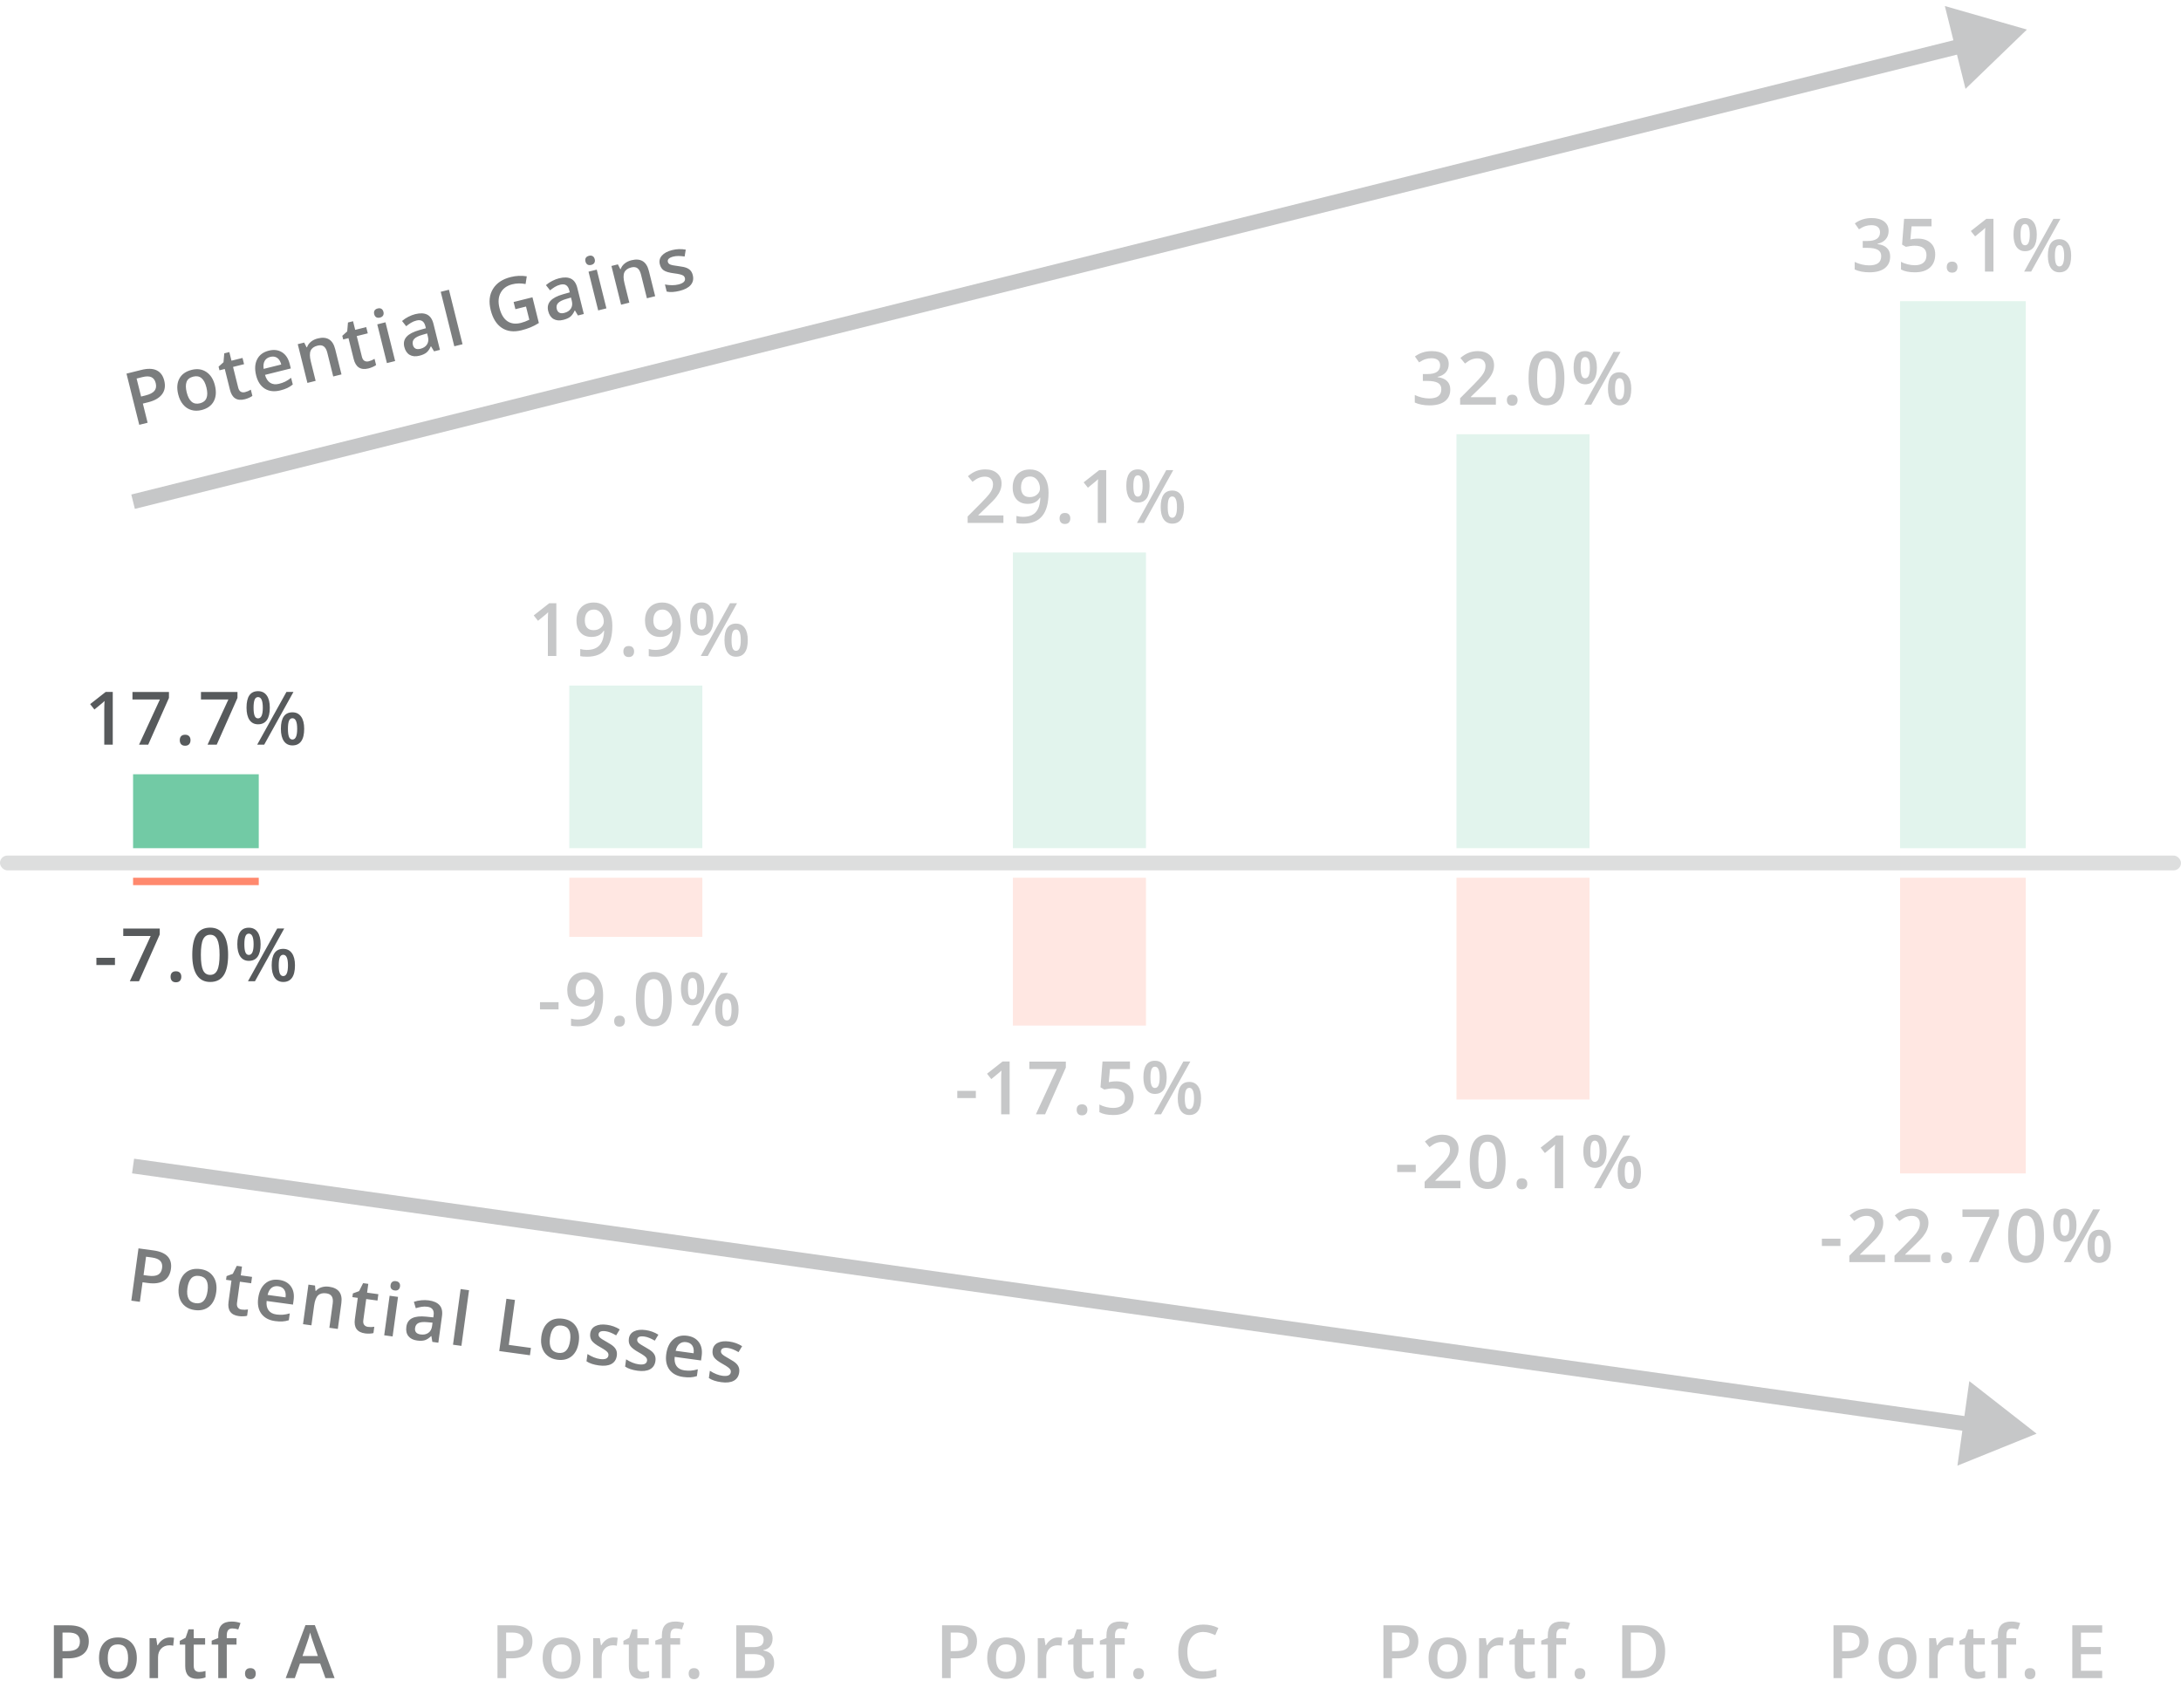 <svg width="295" height="231" viewBox="0 0 295 231" fill="none" xmlns="http://www.w3.org/2000/svg">
<path d="M22.217 51.491C22.397 52.215 22.299 52.828 21.921 53.331C21.543 53.835 20.917 54.196 20.042 54.414L19.322 54.593L19.968 57.185L18.836 57.467L17.108 50.541L19.103 50.043C19.968 49.828 20.66 49.843 21.178 50.09C21.699 50.336 22.045 50.803 22.217 51.491ZM19.084 53.641L19.686 53.491C20.267 53.346 20.668 53.139 20.89 52.869C21.111 52.599 21.168 52.249 21.061 51.82C20.962 51.422 20.766 51.155 20.474 51.02C20.182 50.885 19.778 50.881 19.264 51.01L18.477 51.206L19.084 53.641ZM29.067 52.123C29.28 52.979 29.227 53.702 28.908 54.292C28.589 54.881 28.038 55.274 27.254 55.469C26.765 55.591 26.304 55.588 25.873 55.461C25.442 55.334 25.074 55.088 24.769 54.725C24.464 54.361 24.243 53.907 24.107 53.36C23.895 52.511 23.947 51.793 24.264 51.207C24.581 50.622 25.136 50.23 25.929 50.032C26.687 49.843 27.348 49.939 27.912 50.318C28.476 50.694 28.861 51.296 29.067 52.123ZM25.253 53.074C25.555 54.284 26.152 54.777 27.046 54.555C27.931 54.334 28.222 53.619 27.921 52.409C27.622 51.212 27.027 50.725 26.137 50.947C25.669 51.063 25.368 51.303 25.234 51.665C25.102 52.026 25.109 52.496 25.253 53.074ZM33.146 53.044C33.417 52.976 33.678 52.866 33.929 52.713L34.138 53.551C34.028 53.636 33.88 53.72 33.693 53.803C33.509 53.889 33.313 53.958 33.105 54.01C32.05 54.273 31.384 53.849 31.107 52.737L30.403 49.913L29.687 50.092L29.564 49.599L30.23 49L30.333 47.797L31.02 47.626L31.311 48.791L32.803 48.419L33.013 49.263L31.521 49.635L32.22 52.439C32.287 52.708 32.403 52.89 32.568 52.987C32.735 53.079 32.928 53.098 33.146 53.044ZM37.913 52.811C37.099 53.015 36.401 52.937 35.822 52.578C35.245 52.215 34.853 51.617 34.645 50.783C34.431 49.927 34.477 49.201 34.781 48.605C35.086 48.009 35.611 47.619 36.356 47.433C37.048 47.26 37.646 47.334 38.152 47.654C38.658 47.974 39.003 48.502 39.186 49.238L39.336 49.84L35.845 50.71C35.987 51.215 36.222 51.572 36.55 51.783C36.877 51.99 37.275 52.035 37.746 51.917C38.055 51.84 38.336 51.74 38.587 51.617C38.84 51.49 39.103 51.32 39.376 51.108L39.602 52.013C39.362 52.21 39.11 52.37 38.846 52.493C38.581 52.616 38.27 52.722 37.913 52.811ZM36.566 48.276C36.212 48.364 35.956 48.547 35.797 48.825C35.642 49.102 35.597 49.461 35.663 49.9L38.041 49.307C37.927 48.876 37.741 48.575 37.484 48.404C37.226 48.231 36.92 48.188 36.566 48.276ZM46.19 50.647L45.072 50.926L44.269 47.704C44.168 47.3 44.011 47.019 43.797 46.861C43.586 46.702 43.304 46.667 42.95 46.755C42.479 46.872 42.17 47.097 42.021 47.429C41.872 47.762 41.88 48.255 42.043 48.908L42.694 51.519L41.58 51.797L40.274 46.557L41.145 46.339L41.473 46.987L41.53 46.973C41.626 46.684 41.802 46.436 42.059 46.227C42.315 46.019 42.62 45.871 42.974 45.783C44.231 45.469 45.019 45.952 45.338 47.231L46.19 50.647ZM49.879 48.872C50.15 48.804 50.411 48.694 50.661 48.541L50.871 49.38C50.761 49.464 50.612 49.548 50.425 49.632C50.242 49.718 50.046 49.786 49.838 49.839C48.783 50.102 48.117 49.677 47.839 48.565L47.135 45.742L46.42 45.92L46.297 45.427L46.963 44.828L47.066 43.625L47.753 43.454L48.043 44.62L49.536 44.248L49.746 45.091L48.254 45.463L48.953 48.268C49.02 48.536 49.136 48.718 49.301 48.815C49.468 48.907 49.661 48.926 49.879 48.872ZM53.447 48.838L52.334 49.115L51.028 43.876L52.141 43.598L53.447 48.838ZM50.615 42.504C50.566 42.305 50.581 42.138 50.662 42.004C50.745 41.869 50.888 41.776 51.091 41.726C51.286 41.677 51.451 41.693 51.586 41.774C51.723 41.854 51.816 41.993 51.866 42.192C51.913 42.382 51.895 42.545 51.812 42.683C51.732 42.818 51.593 42.909 51.398 42.958C51.196 43.008 51.026 42.994 50.889 42.914C50.754 42.83 50.662 42.693 50.615 42.504ZM58.711 47.526L58.306 46.852L58.268 46.861C58.095 47.243 57.895 47.524 57.669 47.705C57.441 47.882 57.127 48.021 56.726 48.121C56.211 48.25 55.773 48.211 55.414 48.005C55.057 47.799 54.815 47.442 54.688 46.933C54.554 46.393 54.653 45.936 54.985 45.561C55.318 45.186 55.892 44.884 56.706 44.654L57.604 44.4L57.535 44.12C57.451 43.785 57.31 43.556 57.111 43.431C56.915 43.302 56.652 43.278 56.324 43.36C56.055 43.427 55.808 43.531 55.581 43.671C55.354 43.812 55.141 43.964 54.94 44.128L54.381 43.422C54.629 43.203 54.912 43.013 55.231 42.853C55.549 42.69 55.858 42.571 56.158 42.496C56.825 42.33 57.363 42.35 57.774 42.556C58.187 42.761 58.472 43.175 58.627 43.797L59.507 47.327L58.711 47.526ZM56.864 47.181C57.268 47.08 57.564 46.887 57.751 46.602C57.941 46.314 57.985 45.965 57.883 45.558L57.77 45.103L57.104 45.299C56.584 45.449 56.224 45.633 56.024 45.85C55.825 46.064 55.766 46.332 55.847 46.654C55.905 46.888 56.02 47.053 56.191 47.147C56.361 47.239 56.586 47.25 56.864 47.181ZM62.562 46.565L61.449 46.843L59.611 39.471L60.724 39.193L62.562 46.565ZM69.471 40.852L72.019 40.217L72.886 43.694C72.504 43.934 72.126 44.131 71.755 44.283C71.387 44.436 70.981 44.567 70.535 44.678C69.487 44.94 68.601 44.832 67.878 44.354C67.154 43.874 66.651 43.068 66.369 41.938C66.091 40.823 66.195 39.871 66.679 39.083C67.163 38.291 67.967 37.755 69.091 37.475C69.815 37.294 70.535 37.263 71.251 37.379L71.089 38.421C70.462 38.302 69.867 38.313 69.305 38.453C68.566 38.637 68.04 39.015 67.726 39.587C67.412 40.158 67.355 40.846 67.556 41.652C67.767 42.498 68.121 43.094 68.616 43.441C69.114 43.783 69.726 43.863 70.453 43.682C70.819 43.591 71.2 43.447 71.594 43.252L71.148 41.466L69.713 41.824L69.471 40.852ZM78.172 42.674L77.767 41.999L77.73 42.009C77.556 42.391 77.357 42.672 77.13 42.853C76.902 43.03 76.588 43.169 76.187 43.269C75.672 43.398 75.235 43.359 74.875 43.153C74.518 42.947 74.276 42.59 74.15 42.081C74.015 41.541 74.114 41.084 74.447 40.709C74.779 40.334 75.353 40.032 76.168 39.802L77.066 39.548L76.996 39.268C76.912 38.933 76.771 38.703 76.572 38.579C76.376 38.45 76.113 38.426 75.785 38.508C75.516 38.575 75.269 38.679 75.042 38.819C74.816 38.96 74.602 39.112 74.401 39.276L73.843 38.57C74.09 38.35 74.373 38.161 74.692 38.001C75.01 37.837 75.32 37.718 75.62 37.644C76.286 37.477 76.825 37.498 77.235 37.704C77.648 37.909 77.933 38.323 78.088 38.946L78.968 42.475L78.172 42.674ZM76.325 42.329C76.729 42.228 77.025 42.035 77.212 41.75C77.402 41.462 77.446 41.113 77.344 40.706L77.231 40.251L76.565 40.447C76.046 40.597 75.686 40.781 75.485 40.998C75.287 41.212 75.228 41.48 75.308 41.803C75.366 42.036 75.481 42.2 75.652 42.295C75.823 42.387 76.047 42.398 76.325 42.329ZM82.024 41.713L80.91 41.991L79.604 36.751L80.717 36.473L82.024 41.713ZM79.191 35.379C79.142 35.18 79.157 35.014 79.238 34.88C79.322 34.745 79.465 34.652 79.667 34.602C79.862 34.553 80.027 34.569 80.162 34.649C80.299 34.729 80.392 34.868 80.442 35.068C80.489 35.257 80.471 35.421 80.388 35.559C80.308 35.693 80.17 35.785 79.974 35.833C79.772 35.884 79.602 35.869 79.465 35.789C79.33 35.706 79.239 35.569 79.191 35.379ZM88.618 40.069L87.5 40.348L86.697 37.126C86.596 36.722 86.439 36.441 86.225 36.283C86.014 36.124 85.732 36.089 85.378 36.177C84.907 36.294 84.598 36.519 84.449 36.851C84.301 37.184 84.308 37.677 84.471 38.33L85.122 40.941L84.008 41.218L82.702 35.978L83.574 35.761L83.901 36.409L83.958 36.395C84.054 36.106 84.23 35.858 84.487 35.649C84.743 35.441 85.049 35.293 85.402 35.205C86.659 34.891 87.448 35.374 87.766 36.653L88.618 40.069ZM93.704 37.216C93.831 37.728 93.743 38.167 93.439 38.535C93.134 38.9 92.634 39.169 91.939 39.342C91.241 39.516 90.654 39.55 90.178 39.444L89.938 38.482C90.625 38.613 91.234 38.612 91.764 38.48C92.45 38.309 92.741 38.016 92.638 37.603C92.605 37.47 92.539 37.369 92.441 37.299C92.343 37.23 92.196 37.169 91.998 37.118C91.801 37.066 91.533 37.019 91.193 36.977C90.532 36.893 90.064 36.761 89.791 36.581C89.521 36.4 89.34 36.123 89.247 35.751C89.135 35.302 89.229 34.91 89.527 34.574C89.828 34.234 90.29 33.986 90.912 33.831C91.528 33.677 92.142 33.657 92.754 33.769L92.603 34.698C91.979 34.605 91.475 34.607 91.089 34.703C90.502 34.849 90.25 35.09 90.333 35.425C90.374 35.589 90.485 35.709 90.665 35.785C90.848 35.86 91.221 35.933 91.786 36.003C92.26 36.063 92.613 36.138 92.843 36.228C93.074 36.318 93.259 36.443 93.4 36.602C93.539 36.759 93.641 36.963 93.704 37.216Z" fill="#7B7D7E"/>
<path d="M274.159 4L263.059 0.817L265.853 12.021L274.159 4ZM18.242 68.835L265.668 7.148L265.184 5.207L17.758 66.895L18.242 68.835Z" fill="#C6C7C8"/>
<path d="M23.121 171.649C23.02 172.388 22.7 172.921 22.163 173.248C21.625 173.575 20.909 173.677 20.016 173.555L19.281 173.454L18.918 176.1L17.762 175.942L18.731 168.869L20.767 169.148C21.651 169.269 22.288 169.541 22.677 169.962C23.069 170.384 23.217 170.946 23.121 171.649ZM19.414 172.482L20.028 172.566C20.622 172.647 21.071 172.604 21.377 172.435C21.683 172.267 21.865 171.963 21.925 171.525C21.981 171.118 21.898 170.798 21.677 170.564C21.457 170.33 21.083 170.177 20.558 170.105L19.755 169.995L19.414 172.482ZM29.246 174.78C29.127 175.654 28.809 176.305 28.294 176.734C27.778 177.163 27.12 177.323 26.321 177.213C25.821 177.145 25.394 176.971 25.041 176.693C24.689 176.414 24.438 176.05 24.289 175.599C24.141 175.148 24.105 174.644 24.181 174.086C24.3 173.219 24.615 172.572 25.127 172.146C25.639 171.72 26.3 171.562 27.109 171.673C27.883 171.779 28.462 172.113 28.845 172.675C29.228 173.233 29.362 173.935 29.246 174.78ZM25.352 174.246C25.183 175.482 25.555 176.162 26.467 176.287C27.37 176.411 27.906 175.855 28.076 174.62C28.243 173.397 27.872 172.724 26.962 172.599C26.485 172.534 26.117 172.644 25.858 172.931C25.601 173.218 25.433 173.656 25.352 174.246ZM32.692 177.149C32.969 177.187 33.252 177.182 33.541 177.133L33.424 177.989C33.291 178.026 33.122 178.049 32.917 178.057C32.715 178.069 32.508 178.06 32.295 178.031C31.218 177.884 30.757 177.242 30.912 176.107L31.307 173.224L30.577 173.124L30.646 172.621L31.486 172.312L32.028 171.233L32.73 171.329L32.567 172.519L34.091 172.728L33.973 173.589L32.449 173.38L32.057 176.244C32.019 176.518 32.059 176.731 32.176 176.882C32.297 177.03 32.469 177.119 32.692 177.149ZM37.205 178.704C36.373 178.59 35.754 178.259 35.35 177.71C34.949 177.159 34.806 176.458 34.923 175.607C35.043 174.733 35.355 174.076 35.858 173.635C36.362 173.195 36.995 173.027 37.756 173.131C38.462 173.228 38.991 173.519 39.342 174.004C39.693 174.489 39.816 175.107 39.714 175.859L39.629 176.473L36.064 175.985C36.009 176.506 36.094 176.925 36.321 177.242C36.547 177.556 36.901 177.746 37.381 177.811C37.697 177.855 37.995 177.866 38.273 177.845C38.556 177.821 38.863 177.761 39.195 177.666L39.068 178.59C38.773 178.684 38.48 178.739 38.188 178.755C37.897 178.771 37.569 178.754 37.205 178.704ZM37.638 173.993C37.277 173.943 36.971 174.018 36.72 174.217C36.473 174.416 36.298 174.732 36.196 175.165L38.624 175.498C38.679 175.055 38.618 174.707 38.442 174.453C38.267 174.195 37.999 174.042 37.638 173.993ZM45.693 179.768L44.551 179.612L45.002 176.322C45.059 175.909 45.017 175.59 44.877 175.364C44.74 175.138 44.491 175 44.13 174.951C43.65 174.885 43.279 174.979 43.017 175.232C42.756 175.485 42.579 175.946 42.488 176.613L42.123 179.279L40.986 179.123L41.719 173.773L42.609 173.895L42.673 174.618L42.731 174.626C42.927 174.393 43.183 174.228 43.498 174.13C43.814 174.032 44.153 174.008 44.514 174.057C45.797 174.233 46.35 174.974 46.171 176.28L45.693 179.768ZM49.777 179.49C50.054 179.528 50.338 179.522 50.627 179.473L50.51 180.329C50.376 180.367 50.207 180.39 50.002 180.398C49.8 180.409 49.593 180.401 49.38 180.372C48.303 180.224 47.842 179.583 47.998 178.447L48.393 175.564L47.662 175.464L47.731 174.961L48.572 174.652L49.114 173.573L49.815 173.669L49.652 174.86L51.176 175.068L51.058 175.929L49.534 175.721L49.142 178.584C49.104 178.859 49.144 179.071 49.262 179.222C49.383 179.37 49.554 179.459 49.777 179.49ZM53.103 180.783L51.967 180.627L52.7 175.277L53.836 175.433L53.103 180.783ZM52.826 173.85C52.854 173.647 52.93 173.498 53.055 173.404C53.183 173.309 53.35 173.276 53.556 173.305C53.756 173.332 53.904 173.408 53.998 173.533C54.096 173.658 54.131 173.822 54.103 174.025C54.077 174.219 53.999 174.364 53.871 174.462C53.746 174.556 53.584 174.59 53.384 174.562C53.178 174.534 53.025 174.457 52.928 174.332C52.833 174.204 52.8 174.044 52.826 173.85ZM58.478 181.519L58.352 180.743L58.314 180.738C58.011 181.028 57.721 181.215 57.443 181.299C57.166 181.379 56.823 181.391 56.413 181.335C55.888 181.263 55.496 181.065 55.238 180.74C54.983 180.416 54.892 179.995 54.963 179.475C55.038 178.924 55.3 178.536 55.748 178.312C56.196 178.087 56.841 178.019 57.683 178.108L58.611 178.206L58.65 177.92C58.697 177.579 58.651 177.313 58.513 177.123C58.379 176.93 58.144 176.811 57.808 176.765C57.534 176.728 57.266 176.732 57.003 176.778C56.74 176.824 56.486 176.886 56.238 176.964L55.982 176.101C56.293 175.989 56.626 175.918 56.982 175.888C57.338 175.855 57.669 175.859 57.976 175.901C58.656 175.994 59.149 176.213 59.453 176.557C59.761 176.901 59.871 177.391 59.784 178.027L59.29 181.631L58.478 181.519ZM56.891 180.513C57.303 180.57 57.65 180.501 57.929 180.306C58.213 180.108 58.383 179.801 58.44 179.385L58.504 178.921L57.813 178.855C57.275 178.802 56.872 178.838 56.605 178.966C56.341 179.091 56.187 179.318 56.142 179.647C56.109 179.885 56.155 180.081 56.279 180.232C56.403 180.381 56.607 180.474 56.891 180.513ZM62.41 182.058L61.273 181.902L62.305 174.375L63.441 174.531L62.41 182.058ZM67.528 182.759L68.497 175.686L69.653 175.845L68.82 181.926L71.814 182.336L71.678 183.327L67.528 182.759ZM78.286 181.497C78.167 182.371 77.849 183.023 77.334 183.452C76.818 183.88 76.161 184.04 75.361 183.93C74.861 183.862 74.434 183.689 74.082 183.41C73.729 183.132 73.478 182.767 73.33 182.317C73.181 181.866 73.145 181.361 73.221 180.804C73.34 179.936 73.656 179.289 74.167 178.863C74.679 178.437 75.34 178.28 76.149 178.39C76.923 178.496 77.502 178.83 77.885 179.392C78.268 179.951 78.402 180.652 78.286 181.497ZM74.392 180.964C74.223 182.199 74.595 182.879 75.507 183.004C76.41 183.128 76.947 182.572 77.116 181.337C77.283 180.115 76.912 179.441 76.003 179.317C75.525 179.251 75.157 179.362 74.898 179.648C74.641 179.935 74.473 180.374 74.392 180.964ZM83.429 183.385C83.358 183.907 83.112 184.282 82.693 184.511C82.275 184.736 81.711 184.8 81.001 184.703C80.288 184.605 79.731 184.419 79.328 184.144L79.463 183.162C80.052 183.538 80.617 183.763 81.159 183.838C81.859 183.933 82.238 183.77 82.296 183.348C82.314 183.212 82.291 183.094 82.226 182.993C82.161 182.892 82.046 182.781 81.882 182.66C81.718 182.539 81.486 182.396 81.187 182.23C80.604 181.907 80.219 181.611 80.032 181.342C79.849 181.074 79.783 180.75 79.835 180.369C79.898 179.911 80.13 179.581 80.533 179.38C80.938 179.176 81.459 179.118 82.094 179.205C82.723 179.291 83.301 179.5 83.827 179.831L83.342 180.637C82.797 180.32 82.329 180.134 81.935 180.08C81.335 179.998 81.012 180.128 80.965 180.469C80.942 180.637 81 180.79 81.139 180.927C81.281 181.065 81.601 181.271 82.099 181.546C82.517 181.778 82.817 181.978 82.997 182.148C83.178 182.317 83.304 182.502 83.375 182.702C83.446 182.899 83.464 183.127 83.429 183.385ZM88.653 184.1C88.582 184.623 88.336 184.998 87.917 185.227C87.499 185.452 86.935 185.516 86.225 185.419C85.513 185.321 84.955 185.135 84.552 184.859L84.687 183.877C85.276 184.254 85.841 184.479 86.383 184.553C87.083 184.649 87.462 184.486 87.52 184.063C87.538 183.928 87.515 183.81 87.45 183.709C87.385 183.608 87.271 183.497 87.106 183.376C86.942 183.255 86.711 183.111 86.411 182.945C85.828 182.622 85.443 182.326 85.257 182.058C85.073 181.79 85.007 181.465 85.06 181.085C85.122 180.627 85.355 180.297 85.757 180.096C86.163 179.892 86.683 179.833 87.319 179.92C87.948 180.007 88.525 180.215 89.051 180.547L88.566 181.353C88.022 181.035 87.553 180.849 87.159 180.796C86.559 180.713 86.236 180.843 86.189 181.185C86.166 181.353 86.224 181.505 86.363 181.643C86.505 181.78 86.825 181.987 87.323 182.262C87.742 182.493 88.041 182.694 88.222 182.863C88.402 183.032 88.528 183.217 88.599 183.418C88.671 183.615 88.689 183.842 88.653 184.1ZM92.398 186.264C91.566 186.15 90.947 185.819 90.543 185.271C90.142 184.72 90 184.018 90.116 183.167C90.236 182.293 90.548 181.636 91.052 181.196C91.556 180.755 92.188 180.587 92.949 180.692C93.656 180.788 94.184 181.079 94.535 181.564C94.886 182.049 95.01 182.668 94.907 183.419L94.823 184.033L91.257 183.545C91.202 184.067 91.288 184.486 91.514 184.802C91.74 185.116 92.094 185.306 92.574 185.372C92.89 185.415 93.188 185.426 93.467 185.405C93.749 185.381 94.056 185.322 94.388 185.226L94.262 186.15C93.966 186.244 93.673 186.299 93.381 186.315C93.09 186.331 92.762 186.314 92.398 186.264ZM92.831 181.553C92.47 181.503 92.164 181.578 91.913 181.777C91.666 181.976 91.491 182.292 91.389 182.725L93.818 183.058C93.872 182.615 93.811 182.267 93.636 182.013C93.461 181.756 93.192 181.602 92.831 181.553ZM99.982 185.652C99.911 186.174 99.665 186.55 99.246 186.778C98.828 187.004 98.264 187.068 97.554 186.97C96.842 186.873 96.284 186.686 95.881 186.411L96.016 185.429C96.605 185.805 97.171 186.031 97.712 186.105C98.412 186.201 98.791 186.037 98.849 185.615C98.867 185.48 98.844 185.361 98.779 185.26C98.714 185.16 98.6 185.049 98.435 184.928C98.271 184.806 98.04 184.663 97.74 184.497C97.157 184.174 96.772 183.878 96.585 183.61C96.402 183.341 96.336 183.017 96.389 182.636C96.451 182.178 96.684 181.849 97.086 181.648C97.492 181.444 98.012 181.385 98.648 181.472C99.276 181.558 99.854 181.767 100.38 182.099L99.895 182.905C99.351 182.587 98.882 182.401 98.488 182.347C97.888 182.265 97.565 182.395 97.518 182.737C97.495 182.905 97.553 183.057 97.692 183.194C97.834 183.332 98.154 183.539 98.652 183.814C99.07 184.045 99.37 184.246 99.55 184.415C99.731 184.584 99.857 184.769 99.928 184.969C99.999 185.166 100.018 185.394 99.982 185.652Z" fill="#7B7D7E"/>
<path d="M275.467 193.935L266.368 186.826L264.76 198.26L275.467 193.935ZM17.861 158.721L266.415 193.672L266.694 191.692L18.139 156.74L17.861 158.721Z" fill="#C6C7C8"/>
<rect y="115.734" width="295" height="2" rx="1" fill="#DDDEDE"/>
<path d="M12.012 222.02C12.012 222.765 11.768 223.336 11.28 223.733C10.792 224.131 10.097 224.329 9.195 224.329H8.453V227H7.286V219.861H9.341C10.233 219.861 10.901 220.044 11.343 220.408C11.789 220.773 12.012 221.31 12.012 222.02ZM8.453 223.348H9.073C9.672 223.348 10.111 223.243 10.391 223.035C10.671 222.827 10.811 222.501 10.811 222.059C10.811 221.648 10.686 221.342 10.435 221.141C10.184 220.939 9.794 220.838 9.263 220.838H8.453V223.348ZM18.506 224.29C18.506 225.172 18.28 225.861 17.827 226.355C17.375 226.85 16.745 227.098 15.938 227.098C15.433 227.098 14.987 226.984 14.6 226.756C14.212 226.528 13.915 226.201 13.706 225.774C13.498 225.348 13.394 224.853 13.394 224.29C13.394 223.414 13.618 222.731 14.068 222.239C14.517 221.748 15.15 221.502 15.967 221.502C16.748 221.502 17.367 221.754 17.823 222.259C18.278 222.76 18.506 223.437 18.506 224.29ZM14.575 224.29C14.575 225.537 15.036 226.16 15.957 226.16C16.869 226.16 17.324 225.537 17.324 224.29C17.324 223.056 16.865 222.439 15.947 222.439C15.466 222.439 15.116 222.599 14.898 222.918C14.683 223.237 14.575 223.694 14.575 224.29ZM22.969 221.502C23.2 221.502 23.39 221.518 23.54 221.551L23.427 222.62C23.265 222.581 23.096 222.562 22.92 222.562C22.461 222.562 22.088 222.711 21.802 223.011C21.518 223.31 21.377 223.699 21.377 224.178V227H20.229V221.6H21.128L21.279 222.552H21.338C21.517 222.229 21.75 221.974 22.036 221.785C22.326 221.596 22.637 221.502 22.969 221.502ZM26.957 226.17C27.237 226.17 27.517 226.126 27.797 226.038V226.902C27.67 226.958 27.506 227.003 27.304 227.039C27.105 227.078 26.899 227.098 26.684 227.098C25.597 227.098 25.053 226.525 25.053 225.379V222.469H24.316V221.961L25.107 221.541L25.497 220.398H26.206V221.6H27.744V222.469H26.206V225.359C26.206 225.636 26.274 225.841 26.41 225.975C26.55 226.105 26.733 226.17 26.957 226.17ZM31.991 222.469H30.673V227H29.52V222.469H28.632V221.932L29.52 221.58V221.229C29.52 220.59 29.67 220.118 29.97 219.812C30.269 219.503 30.727 219.349 31.342 219.349C31.745 219.349 32.143 219.415 32.533 219.549L32.23 220.418C31.947 220.327 31.677 220.281 31.42 220.281C31.16 220.281 30.969 220.363 30.849 220.525C30.731 220.685 30.673 220.926 30.673 221.248V221.6H31.991V222.469ZM33.143 226.39C33.143 226.152 33.205 225.97 33.329 225.843C33.452 225.716 33.631 225.652 33.866 225.652C34.103 225.652 34.284 225.719 34.408 225.853C34.532 225.983 34.593 226.162 34.593 226.39C34.593 226.621 34.53 226.805 34.403 226.941C34.279 227.075 34.1 227.142 33.866 227.142C33.631 227.142 33.452 227.075 33.329 226.941C33.205 226.808 33.143 226.624 33.143 226.39ZM44.016 227L43.303 225.018H40.574L39.876 227H38.645L41.316 219.832H42.586L45.257 227H44.016ZM42.996 224.012L42.327 222.068C42.278 221.938 42.21 221.733 42.122 221.453C42.037 221.173 41.979 220.968 41.946 220.838C41.858 221.238 41.73 221.676 41.56 222.151L40.916 224.012H42.996Z" fill="#7B7D7E"/>
<path d="M72.017 222.02C72.017 222.765 71.773 223.336 71.285 223.733C70.796 224.131 70.102 224.329 69.2 224.329H68.458V227H67.291V219.861H69.346C70.238 219.861 70.906 220.044 71.348 220.408C71.794 220.773 72.017 221.31 72.017 222.02ZM68.458 223.348H69.078C69.677 223.348 70.116 223.243 70.396 223.035C70.676 222.827 70.816 222.501 70.816 222.059C70.816 221.648 70.691 221.342 70.44 221.141C70.189 220.939 69.799 220.838 69.268 220.838H68.458V223.348ZM78.511 224.29C78.511 225.172 78.285 225.861 77.832 226.355C77.38 226.85 76.75 227.098 75.943 227.098C75.438 227.098 74.992 226.984 74.605 226.756C74.217 226.528 73.919 226.201 73.711 225.774C73.503 225.348 73.399 224.853 73.399 224.29C73.399 223.414 73.623 222.731 74.073 222.239C74.522 221.748 75.155 221.502 75.972 221.502C76.753 221.502 77.372 221.754 77.827 222.259C78.283 222.76 78.511 223.437 78.511 224.29ZM74.58 224.29C74.58 225.537 75.041 226.16 75.962 226.16C76.874 226.16 77.329 225.537 77.329 224.29C77.329 223.056 76.87 222.439 75.952 222.439C75.471 222.439 75.121 222.599 74.903 222.918C74.688 223.237 74.58 223.694 74.58 224.29ZM82.973 221.502C83.205 221.502 83.395 221.518 83.545 221.551L83.432 222.62C83.27 222.581 83.1 222.562 82.925 222.562C82.466 222.562 82.093 222.711 81.806 223.011C81.523 223.31 81.382 223.699 81.382 224.178V227H80.234V221.6H81.133L81.284 222.552H81.343C81.522 222.229 81.754 221.974 82.041 221.785C82.331 221.596 82.641 221.502 82.973 221.502ZM86.962 226.17C87.242 226.17 87.522 226.126 87.802 226.038V226.902C87.675 226.958 87.511 227.003 87.309 227.039C87.11 227.078 86.904 227.098 86.689 227.098C85.602 227.098 85.058 226.525 85.058 225.379V222.469H84.321V221.961L85.112 221.541L85.502 220.398H86.21V221.6H87.748V222.469H86.21V225.359C86.21 225.636 86.279 225.841 86.415 225.975C86.555 226.105 86.738 226.17 86.962 226.17ZM91.996 222.469H90.678V227H89.525V222.469H88.637V221.932L89.525 221.58V221.229C89.525 220.59 89.675 220.118 89.975 219.812C90.274 219.503 90.731 219.349 91.347 219.349C91.75 219.349 92.147 219.415 92.538 219.549L92.235 220.418C91.952 220.327 91.682 220.281 91.425 220.281C91.164 220.281 90.974 220.363 90.853 220.525C90.736 220.685 90.678 220.926 90.678 221.248V221.6H91.996V222.469ZM93.148 226.39C93.148 226.152 93.21 225.97 93.334 225.843C93.457 225.716 93.636 225.652 93.871 225.652C94.108 225.652 94.289 225.719 94.413 225.853C94.536 225.983 94.598 226.162 94.598 226.39C94.598 226.621 94.535 226.805 94.408 226.941C94.284 227.075 94.105 227.142 93.871 227.142C93.636 227.142 93.457 227.075 93.334 226.941C93.21 226.808 93.148 226.624 93.148 226.39ZM99.593 219.861H101.712C102.695 219.861 103.404 220.005 103.841 220.291C104.28 220.577 104.5 221.03 104.5 221.648C104.5 222.065 104.392 222.412 104.178 222.688C103.963 222.965 103.653 223.139 103.25 223.211V223.26C103.751 223.354 104.119 223.541 104.353 223.821C104.591 224.098 104.71 224.474 104.71 224.949C104.71 225.59 104.485 226.093 104.036 226.458C103.59 226.819 102.968 227 102.171 227H99.593V219.861ZM100.76 222.811H101.883C102.371 222.811 102.727 222.734 102.952 222.581C103.177 222.425 103.289 222.161 103.289 221.79C103.289 221.455 103.167 221.212 102.923 221.062C102.682 220.913 102.298 220.838 101.77 220.838H100.76V222.811ZM100.76 223.758V226.019H102C102.488 226.019 102.856 225.926 103.103 225.74C103.354 225.551 103.479 225.255 103.479 224.852C103.479 224.48 103.352 224.205 103.098 224.026C102.845 223.847 102.459 223.758 101.941 223.758H100.76Z" fill="#C6C7C8"/>
<path d="M132.149 222.02C132.149 222.765 131.905 223.336 131.417 223.733C130.928 224.131 130.233 224.329 129.332 224.329H128.589V227H127.422V219.861H129.478C130.37 219.861 131.037 220.044 131.48 220.408C131.926 220.773 132.149 221.31 132.149 222.02ZM128.589 223.348H129.21C129.809 223.348 130.248 223.243 130.528 223.035C130.808 222.827 130.948 222.501 130.948 222.059C130.948 221.648 130.823 221.342 130.572 221.141C130.321 220.939 129.931 220.838 129.4 220.838H128.589V223.348ZM138.643 224.29C138.643 225.172 138.417 225.861 137.964 226.355C137.512 226.85 136.882 227.098 136.074 227.098C135.57 227.098 135.124 226.984 134.737 226.756C134.349 226.528 134.051 226.201 133.843 225.774C133.635 225.348 133.53 224.853 133.53 224.29C133.53 223.414 133.755 222.731 134.204 222.239C134.654 221.748 135.287 221.502 136.104 221.502C136.885 221.502 137.503 221.754 137.959 222.259C138.415 222.76 138.643 223.437 138.643 224.29ZM134.712 224.29C134.712 225.537 135.173 226.16 136.094 226.16C137.005 226.16 137.461 225.537 137.461 224.29C137.461 223.056 137.002 222.439 136.084 222.439C135.602 222.439 135.252 222.599 135.034 222.918C134.82 223.237 134.712 223.694 134.712 224.29ZM143.105 221.502C143.336 221.502 143.527 221.518 143.677 221.551L143.564 222.62C143.401 222.581 143.232 222.562 143.056 222.562C142.597 222.562 142.225 222.711 141.938 223.011C141.655 223.31 141.513 223.699 141.513 224.178V227H140.366V221.6H141.264L141.416 222.552H141.474C141.653 222.229 141.886 221.974 142.173 221.785C142.462 221.596 142.773 221.502 143.105 221.502ZM147.094 226.17C147.374 226.17 147.654 226.126 147.934 226.038V226.902C147.807 226.958 147.643 227.003 147.441 227.039C147.242 227.078 147.036 227.098 146.821 227.098C145.733 227.098 145.19 226.525 145.19 225.379V222.469H144.453V221.961L145.244 221.541L145.634 220.398H146.342V221.6H147.88V222.469H146.342V225.359C146.342 225.636 146.411 225.841 146.547 225.975C146.687 226.105 146.87 226.17 147.094 226.17ZM152.128 222.469H150.81V227H149.657V222.469H148.769V221.932L149.657 221.58V221.229C149.657 220.59 149.807 220.118 150.106 219.812C150.406 219.503 150.863 219.349 151.479 219.349C151.882 219.349 152.279 219.415 152.67 219.549L152.367 220.418C152.084 220.327 151.814 220.281 151.557 220.281C151.296 220.281 151.106 220.363 150.985 220.525C150.868 220.685 150.81 220.926 150.81 221.248V221.6H152.128V222.469ZM153.28 226.39C153.28 226.152 153.342 225.97 153.465 225.843C153.589 225.716 153.768 225.652 154.003 225.652C154.24 225.652 154.421 225.719 154.545 225.853C154.668 225.983 154.73 226.162 154.73 226.39C154.73 226.621 154.667 226.805 154.54 226.941C154.416 227.075 154.237 227.142 154.003 227.142C153.768 227.142 153.589 227.075 153.465 226.941C153.342 226.808 153.28 226.624 153.28 226.39ZM162.762 220.76C162.091 220.76 161.564 220.997 161.179 221.473C160.795 221.948 160.603 222.604 160.603 223.44C160.603 224.316 160.787 224.979 161.155 225.428C161.526 225.877 162.062 226.102 162.762 226.102C163.064 226.102 163.357 226.072 163.64 226.014C163.924 225.952 164.218 225.874 164.524 225.779V226.78C163.964 226.992 163.33 227.098 162.62 227.098C161.575 227.098 160.773 226.782 160.213 226.15C159.653 225.516 159.373 224.609 159.373 223.431C159.373 222.688 159.508 222.039 159.778 221.482C160.052 220.926 160.445 220.499 160.96 220.203C161.474 219.907 162.078 219.759 162.771 219.759C163.5 219.759 164.174 219.912 164.793 220.218L164.373 221.189C164.132 221.076 163.876 220.976 163.606 220.892C163.339 220.804 163.058 220.76 162.762 220.76Z" fill="#C6C7C8"/>
<path d="M191.846 222.02C191.846 222.765 191.602 223.336 191.114 223.733C190.625 224.131 189.93 224.329 189.029 224.329H188.287V227H187.12V219.861H189.175C190.067 219.861 190.734 220.044 191.177 220.408C191.623 220.773 191.846 221.31 191.846 222.02ZM188.287 223.348H188.907C189.506 223.348 189.945 223.243 190.225 223.035C190.505 222.827 190.645 222.501 190.645 222.059C190.645 221.648 190.52 221.342 190.269 221.141C190.018 220.939 189.628 220.838 189.097 220.838H188.287V223.348ZM198.34 224.29C198.34 225.172 198.114 225.861 197.661 226.355C197.209 226.85 196.579 227.098 195.771 227.098C195.267 227.098 194.821 226.984 194.434 226.756C194.046 226.528 193.748 226.201 193.54 225.774C193.332 225.348 193.228 224.853 193.228 224.29C193.228 223.414 193.452 222.731 193.901 222.239C194.351 221.748 194.984 221.502 195.801 221.502C196.582 221.502 197.201 221.754 197.656 222.259C198.112 222.76 198.34 223.437 198.34 224.29ZM194.409 224.29C194.409 225.537 194.87 226.16 195.791 226.16C196.702 226.16 197.158 225.537 197.158 224.29C197.158 223.056 196.699 222.439 195.781 222.439C195.299 222.439 194.95 222.599 194.731 222.918C194.517 223.237 194.409 223.694 194.409 224.29ZM202.802 221.502C203.033 221.502 203.224 221.518 203.374 221.551L203.261 222.62C203.099 222.581 202.929 222.562 202.754 222.562C202.295 222.562 201.922 222.711 201.635 223.011C201.352 223.31 201.211 223.699 201.211 224.178V227H200.063V221.6H200.962L201.113 222.552H201.171C201.351 222.229 201.583 221.974 201.87 221.785C202.159 221.596 202.47 221.502 202.802 221.502ZM206.791 226.17C207.071 226.17 207.351 226.126 207.631 226.038V226.902C207.504 226.958 207.34 227.003 207.138 227.039C206.939 227.078 206.733 227.098 206.518 227.098C205.431 227.098 204.887 226.525 204.887 225.379V222.469H204.15V221.961L204.941 221.541L205.331 220.398H206.039V221.6H207.577V222.469H206.039V225.359C206.039 225.636 206.108 225.841 206.244 225.975C206.384 226.105 206.567 226.17 206.791 226.17ZM211.825 222.469H210.507V227H209.354V222.469H208.466V221.932L209.354 221.58V221.229C209.354 220.59 209.504 220.118 209.804 219.812C210.103 219.503 210.56 219.349 211.176 219.349C211.579 219.349 211.976 219.415 212.367 219.549L212.064 220.418C211.781 220.327 211.511 220.281 211.254 220.281C210.993 220.281 210.803 220.363 210.682 220.525C210.565 220.685 210.507 220.926 210.507 221.248V221.6H211.825V222.469ZM212.977 226.39C212.977 226.152 213.039 225.97 213.163 225.843C213.286 225.716 213.465 225.652 213.7 225.652C213.937 225.652 214.118 225.719 214.242 225.853C214.365 225.983 214.427 226.162 214.427 226.39C214.427 226.621 214.364 226.805 214.237 226.941C214.113 227.075 213.934 227.142 213.7 227.142C213.465 227.142 213.286 227.075 213.163 226.941C213.039 226.808 212.977 226.624 212.977 226.39ZM225.227 223.362C225.227 224.541 224.9 225.442 224.246 226.067C223.591 226.689 222.649 227 221.419 227H219.421V219.861H221.629C222.765 219.861 223.648 220.167 224.28 220.779C224.911 221.391 225.227 222.252 225.227 223.362ZM223.997 223.401C223.997 221.692 223.198 220.838 221.599 220.838H220.588V226.019H221.419C223.137 226.019 223.997 225.146 223.997 223.401Z" fill="#C6C7C8"/>
<path d="M252.725 222.02C252.725 222.765 252.481 223.336 251.993 223.733C251.504 224.131 250.809 224.329 249.908 224.329H249.165V227H247.998V219.861H250.054C250.946 219.861 251.613 220.044 252.056 220.408C252.502 220.773 252.725 221.31 252.725 222.02ZM249.165 223.348H249.786C250.385 223.348 250.824 223.243 251.104 223.035C251.384 222.827 251.524 222.501 251.524 222.059C251.524 221.648 251.399 221.342 251.148 221.141C250.897 220.939 250.507 220.838 249.976 220.838H249.165V223.348ZM259.219 224.29C259.219 225.172 258.993 225.861 258.54 226.355C258.088 226.85 257.458 227.098 256.65 227.098C256.146 227.098 255.7 226.984 255.313 226.756C254.925 226.528 254.627 226.201 254.419 225.774C254.211 225.348 254.106 224.853 254.106 224.29C254.106 223.414 254.331 222.731 254.78 222.239C255.229 221.748 255.863 221.502 256.68 221.502C257.461 221.502 258.079 221.754 258.535 222.259C258.991 222.76 259.219 223.437 259.219 224.29ZM255.288 224.29C255.288 225.537 255.749 226.16 256.67 226.16C257.581 226.16 258.037 225.537 258.037 224.29C258.037 223.056 257.578 222.439 256.66 222.439C256.178 222.439 255.828 222.599 255.61 222.918C255.396 223.237 255.288 223.694 255.288 224.29ZM263.681 221.502C263.912 221.502 264.103 221.518 264.253 221.551L264.14 222.62C263.977 222.581 263.808 222.562 263.632 222.562C263.173 222.562 262.801 222.711 262.514 223.011C262.231 223.31 262.089 223.699 262.089 224.178V227H260.942V221.6H261.84L261.992 222.552H262.05C262.229 222.229 262.462 221.974 262.749 221.785C263.038 221.596 263.349 221.502 263.681 221.502ZM267.67 226.17C267.95 226.17 268.23 226.126 268.51 226.038V226.902C268.383 226.958 268.219 227.003 268.017 227.039C267.818 227.078 267.612 227.098 267.397 227.098C266.309 227.098 265.766 226.525 265.766 225.379V222.469H265.029V221.961L265.82 221.541L266.21 220.398H266.918V221.6H268.456V222.469H266.918V225.359C266.918 225.636 266.987 225.841 267.123 225.975C267.263 226.105 267.446 226.17 267.67 226.17ZM272.704 222.469H271.386V227H270.233V222.469H269.345V221.932L270.233 221.58V221.229C270.233 220.59 270.383 220.118 270.682 219.812C270.982 219.503 271.439 219.349 272.054 219.349C272.458 219.349 272.855 219.415 273.246 219.549L272.943 220.418C272.66 220.327 272.39 220.281 272.133 220.281C271.872 220.281 271.682 220.363 271.561 220.525C271.444 220.685 271.386 220.926 271.386 221.248V221.6H272.704V222.469ZM273.856 226.39C273.856 226.152 273.918 225.97 274.041 225.843C274.165 225.716 274.344 225.652 274.579 225.652C274.816 225.652 274.997 225.719 275.121 225.853C275.244 225.983 275.306 226.162 275.306 226.39C275.306 226.621 275.243 226.805 275.116 226.941C274.992 227.075 274.813 227.142 274.579 227.142C274.344 227.142 274.165 227.075 274.041 226.941C273.918 226.808 273.856 226.624 273.856 226.39ZM284.338 227H280.3V219.861H284.338V220.848H281.467V222.791H284.158V223.768H281.467V226.009H284.338V227Z" fill="#C6C7C8"/>
<path d="M15.251 100.736H14.103V96.127C14.103 95.577 14.116 95.141 14.142 94.818C14.068 94.897 13.975 94.983 13.864 95.077C13.757 95.171 13.392 95.471 12.77 95.976L12.194 95.248L14.294 93.598H15.251V100.736ZM18.805 100.736L21.627 94.618H17.916V93.607H22.853V94.408L20.045 100.736H18.805ZM24.317 100.126C24.317 99.888 24.379 99.706 24.503 99.579C24.627 99.452 24.806 99.389 25.04 99.389C25.278 99.389 25.458 99.455 25.582 99.589C25.706 99.719 25.768 99.898 25.768 100.126C25.768 100.357 25.704 100.541 25.577 100.678C25.453 100.811 25.274 100.878 25.04 100.878C24.806 100.878 24.627 100.811 24.503 100.678C24.379 100.544 24.317 100.36 24.317 100.126ZM28.072 100.736L30.894 94.618H27.183V93.607H32.12V94.408L29.312 100.736H28.072ZM34.297 95.736C34.297 96.221 34.344 96.583 34.439 96.82C34.533 97.058 34.688 97.177 34.903 97.177C35.332 97.177 35.547 96.697 35.547 95.736C35.547 94.776 35.332 94.296 34.903 94.296C34.688 94.296 34.533 94.415 34.439 94.652C34.344 94.89 34.297 95.251 34.297 95.736ZM36.494 95.727C36.494 96.475 36.359 97.038 36.089 97.416C35.822 97.79 35.427 97.978 34.903 97.978C34.408 97.978 34.024 97.784 33.75 97.397C33.48 97.006 33.345 96.449 33.345 95.727C33.345 94.239 33.864 93.495 34.903 93.495C35.414 93.495 35.806 93.689 36.079 94.076C36.356 94.46 36.494 95.01 36.494 95.727ZM38.946 98.588C38.946 99.073 38.993 99.436 39.087 99.677C39.185 99.918 39.341 100.038 39.556 100.038C39.982 100.038 40.196 99.555 40.196 98.588C40.196 97.634 39.982 97.157 39.556 97.157C39.341 97.157 39.185 97.274 39.087 97.509C38.993 97.743 38.946 98.103 38.946 98.588ZM41.143 98.588C41.143 99.337 41.008 99.898 40.737 100.272C40.467 100.647 40.073 100.834 39.556 100.834C39.061 100.834 38.677 100.642 38.404 100.258C38.13 99.87 37.993 99.314 37.993 98.588C37.993 97.1 38.514 96.356 39.556 96.356C40.057 96.356 40.446 96.549 40.723 96.933C41.003 97.317 41.143 97.868 41.143 98.588ZM39.693 93.598L35.733 100.736H34.785L38.745 93.598H39.693Z" fill="#575A5C"/>
<path d="M13.039 130.542V129.565H15.549V130.542H13.039ZM17.56 132.734L20.382 126.616H16.671V125.605H21.608V126.406L18.8 132.734H17.56ZM23.072 132.124C23.072 131.886 23.134 131.704 23.258 131.577C23.381 131.45 23.561 131.387 23.795 131.387C24.033 131.387 24.213 131.453 24.337 131.587C24.461 131.717 24.523 131.896 24.523 132.124C24.523 132.355 24.459 132.539 24.332 132.676C24.208 132.809 24.029 132.876 23.795 132.876C23.561 132.876 23.381 132.809 23.258 132.676C23.134 132.542 23.072 132.358 23.072 132.124ZM30.855 129.165C30.855 130.405 30.655 131.326 30.255 131.929C29.857 132.531 29.249 132.832 28.428 132.832C27.634 132.832 27.032 132.521 26.622 131.899C26.212 131.278 26.006 130.366 26.006 129.165C26.006 127.905 26.205 126.978 26.602 126.382C27.003 125.783 27.611 125.483 28.428 125.483C29.226 125.483 29.83 125.796 30.24 126.421C30.65 127.046 30.855 127.961 30.855 129.165ZM27.169 129.165C27.169 130.138 27.268 130.833 27.466 131.25C27.668 131.667 27.989 131.875 28.428 131.875C28.868 131.875 29.188 131.663 29.39 131.24C29.595 130.817 29.698 130.125 29.698 129.165C29.698 128.208 29.595 127.516 29.39 127.09C29.188 126.66 28.868 126.445 28.428 126.445C27.989 126.445 27.668 126.655 27.466 127.075C27.268 127.495 27.169 128.192 27.169 129.165ZM33.052 127.734C33.052 128.219 33.099 128.581 33.194 128.818C33.288 129.056 33.443 129.175 33.657 129.175C34.087 129.175 34.302 128.695 34.302 127.734C34.302 126.774 34.087 126.294 33.657 126.294C33.443 126.294 33.288 126.413 33.194 126.65C33.099 126.888 33.052 127.249 33.052 127.734ZM35.249 127.725C35.249 128.473 35.114 129.036 34.844 129.414C34.577 129.788 34.181 129.976 33.657 129.976C33.163 129.976 32.779 129.782 32.505 129.395C32.235 129.004 32.1 128.447 32.1 127.725C32.1 126.237 32.619 125.493 33.657 125.493C34.169 125.493 34.561 125.687 34.834 126.074C35.111 126.458 35.249 127.008 35.249 127.725ZM37.7 130.586C37.7 131.071 37.748 131.434 37.842 131.675C37.94 131.916 38.096 132.036 38.311 132.036C38.737 132.036 38.95 131.553 38.95 130.586C38.95 129.632 38.737 129.155 38.311 129.155C38.096 129.155 37.94 129.272 37.842 129.507C37.748 129.741 37.7 130.101 37.7 130.586ZM39.898 130.586C39.898 131.335 39.763 131.896 39.492 132.271C39.222 132.645 38.828 132.832 38.311 132.832C37.816 132.832 37.432 132.64 37.158 132.256C36.885 131.868 36.748 131.312 36.748 130.586C36.748 129.098 37.269 128.354 38.311 128.354C38.812 128.354 39.201 128.547 39.478 128.931C39.758 129.315 39.898 129.867 39.898 130.586ZM38.447 125.596L34.487 132.734H33.54L37.5 125.596H38.447Z" fill="#575A5C"/>
<rect x="18" y="104.736" width="17" height="10" fill="#72CAA5"/>
<rect x="18" y="118.734" width="17" height="1" fill="#FF896E"/>
<path d="M75.251 88.736H74.103V84.127C74.103 83.577 74.116 83.141 74.142 82.818C74.067 82.897 73.975 82.983 73.864 83.077C73.757 83.171 73.392 83.471 72.77 83.976L72.194 83.248L74.294 81.598H75.251V88.736ZM82.824 84.644C82.824 86.051 82.54 87.101 81.974 87.794C81.408 88.487 80.555 88.834 79.415 88.834C78.983 88.834 78.672 88.808 78.483 88.756V87.794C78.772 87.875 79.064 87.916 79.357 87.916C80.132 87.916 80.709 87.708 81.09 87.291C81.471 86.874 81.679 86.22 81.715 85.328H81.657C81.465 85.621 81.232 85.833 80.958 85.963C80.688 86.093 80.371 86.158 80.006 86.158C79.375 86.158 78.878 85.961 78.517 85.567C78.156 85.174 77.975 84.633 77.975 83.946C77.975 83.201 78.183 82.608 78.6 82.169C79.02 81.726 79.591 81.505 80.314 81.505C80.822 81.505 81.264 81.629 81.642 81.876C82.02 82.123 82.311 82.483 82.516 82.955C82.721 83.424 82.824 83.987 82.824 84.644ZM80.333 82.457C79.936 82.457 79.632 82.587 79.42 82.848C79.209 83.105 79.103 83.468 79.103 83.936C79.103 84.343 79.201 84.664 79.396 84.898C79.594 85.13 79.894 85.245 80.294 85.245C80.682 85.245 81.007 85.13 81.271 84.898C81.535 84.667 81.666 84.397 81.666 84.088C81.666 83.798 81.609 83.528 81.496 83.277C81.385 83.023 81.229 82.823 81.027 82.677C80.825 82.53 80.594 82.457 80.333 82.457ZM84.317 88.126C84.317 87.888 84.379 87.706 84.503 87.579C84.627 87.452 84.806 87.389 85.04 87.389C85.278 87.389 85.458 87.455 85.582 87.589C85.706 87.719 85.768 87.898 85.768 88.126C85.768 88.357 85.704 88.541 85.577 88.678C85.454 88.811 85.274 88.878 85.04 88.878C84.806 88.878 84.627 88.811 84.503 88.678C84.379 88.544 84.317 88.36 84.317 88.126ZM92.09 84.644C92.09 86.051 91.807 87.101 91.241 87.794C90.674 88.487 89.822 88.834 88.682 88.834C88.249 88.834 87.938 88.808 87.75 88.756V87.794C88.039 87.875 88.331 87.916 88.624 87.916C89.398 87.916 89.976 87.708 90.357 87.291C90.738 86.874 90.946 86.22 90.982 85.328H90.923C90.731 85.621 90.499 85.833 90.225 85.963C89.955 86.093 89.638 86.158 89.273 86.158C88.641 86.158 88.145 85.961 87.784 85.567C87.422 85.174 87.242 84.633 87.242 83.946C87.242 83.201 87.45 82.608 87.867 82.169C88.287 81.726 88.858 81.505 89.581 81.505C90.088 81.505 90.531 81.629 90.909 81.876C91.286 82.123 91.578 82.483 91.783 82.955C91.988 83.424 92.09 83.987 92.09 84.644ZM89.6 82.457C89.203 82.457 88.899 82.587 88.687 82.848C88.475 83.105 88.37 83.468 88.37 83.936C88.37 84.343 88.467 84.664 88.663 84.898C88.861 85.13 89.161 85.245 89.561 85.245C89.948 85.245 90.274 85.13 90.538 84.898C90.801 84.667 90.933 84.397 90.933 84.088C90.933 83.798 90.876 83.528 90.762 83.277C90.652 83.023 90.495 82.823 90.294 82.677C90.092 82.53 89.861 82.457 89.6 82.457ZM94.297 83.736C94.297 84.221 94.344 84.583 94.439 84.82C94.533 85.058 94.688 85.177 94.903 85.177C95.332 85.177 95.547 84.697 95.547 83.736C95.547 82.776 95.332 82.296 94.903 82.296C94.688 82.296 94.533 82.415 94.439 82.652C94.344 82.89 94.297 83.251 94.297 83.736ZM96.494 83.727C96.494 84.475 96.359 85.038 96.089 85.416C95.822 85.79 95.427 85.978 94.903 85.978C94.408 85.978 94.024 85.784 93.75 85.397C93.48 85.006 93.345 84.449 93.345 83.727C93.345 82.239 93.864 81.495 94.903 81.495C95.414 81.495 95.806 81.689 96.079 82.076C96.356 82.46 96.494 83.01 96.494 83.727ZM98.945 86.588C98.945 87.073 98.993 87.436 99.087 87.677C99.185 87.918 99.341 88.038 99.556 88.038C99.982 88.038 100.196 87.555 100.196 86.588C100.196 85.634 99.982 85.157 99.556 85.157C99.341 85.157 99.185 85.274 99.087 85.509C98.993 85.743 98.945 86.103 98.945 86.588ZM101.143 86.588C101.143 87.337 101.008 87.898 100.737 88.272C100.467 88.647 100.073 88.834 99.556 88.834C99.061 88.834 98.677 88.642 98.403 88.258C98.13 87.87 97.993 87.314 97.993 86.588C97.993 85.1 98.514 84.356 99.556 84.356C100.057 84.356 100.446 84.549 100.723 84.933C101.003 85.317 101.143 85.868 101.143 86.588ZM99.693 81.598L95.733 88.736H94.785L98.745 81.598H99.693Z" fill="#C6C7C8"/>
<path d="M73.039 136.542V135.565H75.549V136.542H73.039ZM81.579 134.643C81.579 136.049 81.295 137.099 80.729 137.792C80.162 138.485 79.31 138.832 78.17 138.832C77.737 138.832 77.427 138.806 77.238 138.754V137.792C77.527 137.873 77.819 137.914 78.112 137.914C78.886 137.914 79.464 137.706 79.845 137.289C80.226 136.872 80.434 136.218 80.47 135.326H80.412C80.219 135.619 79.987 135.831 79.713 135.961C79.443 136.091 79.126 136.156 78.761 136.156C78.13 136.156 77.633 135.959 77.272 135.565C76.91 135.172 76.73 134.631 76.73 133.944C76.73 133.199 76.938 132.606 77.355 132.167C77.775 131.724 78.346 131.503 79.069 131.503C79.577 131.503 80.019 131.627 80.397 131.874C80.775 132.121 81.066 132.481 81.271 132.953C81.476 133.422 81.579 133.985 81.579 134.643ZM79.088 132.455C78.691 132.455 78.387 132.585 78.175 132.846C77.964 133.103 77.858 133.466 77.858 133.935C77.858 134.341 77.956 134.662 78.151 134.896C78.349 135.128 78.649 135.243 79.049 135.243C79.437 135.243 79.762 135.128 80.026 134.896C80.29 134.665 80.421 134.395 80.421 134.086C80.421 133.796 80.364 133.526 80.25 133.275C80.14 133.021 79.984 132.821 79.782 132.675C79.58 132.528 79.349 132.455 79.088 132.455ZM83.072 138.124C83.072 137.886 83.134 137.704 83.258 137.577C83.382 137.45 83.561 137.387 83.795 137.387C84.033 137.387 84.213 137.453 84.337 137.587C84.461 137.717 84.522 137.896 84.522 138.124C84.522 138.355 84.459 138.539 84.332 138.676C84.208 138.809 84.029 138.876 83.795 138.876C83.561 138.876 83.382 138.809 83.258 138.676C83.134 138.542 83.072 138.358 83.072 138.124ZM90.855 135.165C90.855 136.405 90.655 137.326 90.254 137.929C89.857 138.531 89.249 138.832 88.428 138.832C87.634 138.832 87.032 138.521 86.622 137.899C86.212 137.278 86.006 136.366 86.006 135.165C86.006 133.905 86.205 132.978 86.602 132.382C87.002 131.783 87.611 131.483 88.428 131.483C89.226 131.483 89.83 131.796 90.24 132.421C90.65 133.046 90.855 133.961 90.855 135.165ZM87.169 135.165C87.169 136.138 87.268 136.833 87.466 137.25C87.668 137.667 87.989 137.875 88.428 137.875C88.868 137.875 89.188 137.663 89.39 137.24C89.595 136.817 89.698 136.125 89.698 135.165C89.698 134.208 89.595 133.516 89.39 133.09C89.188 132.66 88.868 132.445 88.428 132.445C87.989 132.445 87.668 132.655 87.466 133.075C87.268 133.495 87.169 134.192 87.169 135.165ZM93.052 133.734C93.052 134.219 93.099 134.581 93.194 134.818C93.288 135.056 93.443 135.175 93.657 135.175C94.087 135.175 94.302 134.695 94.302 133.734C94.302 132.774 94.087 132.294 93.657 132.294C93.443 132.294 93.288 132.413 93.194 132.65C93.099 132.888 93.052 133.249 93.052 133.734ZM95.249 133.725C95.249 134.473 95.114 135.036 94.844 135.414C94.577 135.788 94.181 135.976 93.657 135.976C93.163 135.976 92.778 135.782 92.505 135.395C92.235 135.004 92.1 134.447 92.1 133.725C92.1 132.237 92.619 131.493 93.657 131.493C94.168 131.493 94.561 131.687 94.834 132.074C95.111 132.458 95.249 133.008 95.249 133.725ZM97.7 136.586C97.7 137.071 97.748 137.434 97.842 137.675C97.94 137.916 98.096 138.036 98.311 138.036C98.737 138.036 98.95 137.553 98.95 136.586C98.95 135.632 98.737 135.155 98.311 135.155C98.096 135.155 97.94 135.272 97.842 135.507C97.748 135.741 97.7 136.101 97.7 136.586ZM99.898 136.586C99.898 137.335 99.763 137.896 99.492 138.271C99.222 138.645 98.828 138.832 98.311 138.832C97.816 138.832 97.432 138.64 97.158 138.256C96.885 137.868 96.748 137.312 96.748 136.586C96.748 135.098 97.269 134.354 98.311 134.354C98.812 134.354 99.201 134.547 99.478 134.931C99.758 135.315 99.898 135.867 99.898 136.586ZM98.448 131.596L94.487 138.734H93.54L97.5 131.596H98.448Z" fill="#C6C7C8"/>
<rect opacity="0.2" x="77" y="92.736" width="18" height="22" fill="#72CAA5"/>
<rect opacity="0.2" x="77" y="118.734" width="18" height="8" fill="#FF896E"/>
<path d="M135.721 70.736H130.882V69.867L132.722 68.017C133.266 67.46 133.626 67.066 133.802 66.835C133.981 66.601 134.111 66.381 134.192 66.176C134.274 65.971 134.314 65.751 134.314 65.517C134.314 65.194 134.217 64.94 134.021 64.755C133.829 64.569 133.562 64.477 133.221 64.477C132.947 64.477 132.682 64.527 132.425 64.628C132.171 64.729 131.876 64.911 131.541 65.175L130.921 64.418C131.318 64.083 131.704 63.845 132.078 63.705C132.452 63.565 132.851 63.495 133.274 63.495C133.938 63.495 134.471 63.669 134.871 64.018C135.271 64.363 135.471 64.828 135.471 65.414C135.471 65.736 135.413 66.042 135.296 66.332C135.182 66.622 135.004 66.921 134.763 67.231C134.526 67.537 134.129 67.951 133.572 68.476L132.332 69.677V69.726H135.721V70.736ZM141.824 66.644C141.824 68.051 141.54 69.101 140.974 69.794C140.408 70.487 139.555 70.834 138.415 70.834C137.982 70.834 137.672 70.808 137.483 70.756V69.794C137.773 69.875 138.064 69.916 138.357 69.916C139.132 69.916 139.709 69.708 140.09 69.291C140.471 68.874 140.679 68.22 140.715 67.328H140.657C140.465 67.621 140.232 67.833 139.958 67.963C139.688 68.093 139.371 68.158 139.006 68.158C138.375 68.158 137.878 67.961 137.517 67.567C137.156 67.174 136.975 66.633 136.975 65.946C136.975 65.201 137.183 64.608 137.6 64.169C138.02 63.726 138.591 63.505 139.314 63.505C139.822 63.505 140.264 63.629 140.642 63.876C141.02 64.123 141.311 64.483 141.516 64.955C141.721 65.424 141.824 65.987 141.824 66.644ZM139.333 64.457C138.936 64.457 138.632 64.587 138.42 64.848C138.209 65.105 138.103 65.468 138.103 65.936C138.103 66.343 138.201 66.664 138.396 66.898C138.594 67.13 138.894 67.245 139.294 67.245C139.682 67.245 140.007 67.13 140.271 66.898C140.535 66.667 140.666 66.397 140.666 66.088C140.666 65.798 140.609 65.528 140.496 65.277C140.385 65.023 140.229 64.823 140.027 64.677C139.825 64.53 139.594 64.457 139.333 64.457ZM143.317 70.126C143.317 69.888 143.379 69.706 143.503 69.579C143.627 69.452 143.806 69.389 144.04 69.389C144.278 69.389 144.458 69.455 144.582 69.589C144.706 69.719 144.768 69.898 144.768 70.126C144.768 70.357 144.704 70.541 144.577 70.678C144.453 70.811 144.274 70.878 144.04 70.878C143.806 70.878 143.627 70.811 143.503 70.678C143.379 70.544 143.317 70.36 143.317 70.126ZM149.63 70.736H148.483V66.127C148.483 65.577 148.496 65.141 148.522 64.818C148.447 64.897 148.354 64.983 148.244 65.077C148.136 65.171 147.772 65.471 147.15 65.976L146.574 65.248L148.673 63.598H149.63V70.736ZM153.297 65.736C153.297 66.221 153.344 66.583 153.439 66.82C153.533 67.058 153.688 67.177 153.903 67.177C154.332 67.177 154.547 66.697 154.547 65.736C154.547 64.776 154.332 64.296 153.903 64.296C153.688 64.296 153.533 64.415 153.439 64.652C153.344 64.89 153.297 65.251 153.297 65.736ZM155.494 65.727C155.494 66.475 155.359 67.038 155.089 67.416C154.822 67.79 154.427 67.978 153.903 67.978C153.408 67.978 153.024 67.784 152.75 67.397C152.48 67.006 152.345 66.449 152.345 65.727C152.345 64.239 152.864 63.495 153.903 63.495C154.414 63.495 154.806 63.689 155.079 64.076C155.356 64.46 155.494 65.01 155.494 65.727ZM157.946 68.588C157.946 69.073 157.993 69.436 158.087 69.677C158.185 69.918 158.341 70.038 158.556 70.038C158.982 70.038 159.196 69.555 159.196 68.588C159.196 67.634 158.982 67.157 158.556 67.157C158.341 67.157 158.185 67.274 158.087 67.509C157.993 67.743 157.946 68.103 157.946 68.588ZM160.143 68.588C160.143 69.337 160.008 69.898 159.737 70.272C159.467 70.647 159.073 70.834 158.556 70.834C158.061 70.834 157.677 70.642 157.404 70.258C157.13 69.87 156.993 69.314 156.993 68.588C156.993 67.1 157.514 66.356 158.556 66.356C159.057 66.356 159.446 66.549 159.723 66.933C160.003 67.317 160.143 67.868 160.143 68.588ZM158.693 63.598L154.733 70.736H153.785L157.745 63.598H158.693Z" fill="#C6C7C8"/>
<rect opacity="0.2" x="137" y="74.736" width="18" height="39.998" fill="#72CAA5"/>
<path d="M129.482 148.54V147.563H131.992V148.54H129.482ZM136.562 150.732H135.415V146.123C135.415 145.573 135.428 145.137 135.454 144.814C135.379 144.893 135.286 144.979 135.175 145.073C135.068 145.168 134.703 145.467 134.082 145.972L133.505 145.244L135.605 143.594H136.562V150.732ZM140.116 150.732L142.939 144.614H139.228V143.604H144.164V144.404L141.357 150.732H140.116ZM145.629 150.122C145.629 149.884 145.691 149.702 145.814 149.575C145.938 149.448 146.117 149.385 146.351 149.385C146.589 149.385 146.77 149.451 146.893 149.585C147.017 149.715 147.079 149.894 147.079 150.122C147.079 150.353 147.015 150.537 146.888 150.674C146.765 150.807 146.586 150.874 146.351 150.874C146.117 150.874 145.938 150.807 145.814 150.674C145.691 150.54 145.629 150.356 145.629 150.122ZM150.995 146.274C151.714 146.274 152.284 146.465 152.704 146.846C153.123 147.227 153.333 147.746 153.333 148.403C153.333 149.165 153.094 149.761 152.616 150.19C152.14 150.617 151.463 150.83 150.584 150.83C149.787 150.83 149.16 150.701 148.704 150.444V149.404C148.968 149.554 149.271 149.67 149.613 149.751C149.954 149.832 150.272 149.873 150.565 149.873C151.082 149.873 151.476 149.757 151.746 149.526C152.017 149.295 152.152 148.957 152.152 148.511C152.152 147.658 151.608 147.231 150.521 147.231C150.368 147.231 150.179 147.248 149.954 147.28C149.73 147.31 149.533 147.344 149.364 147.383L148.851 147.08L149.124 143.594H152.835V144.614H150.135L149.974 146.382C150.088 146.362 150.226 146.34 150.389 146.313C150.555 146.287 150.757 146.274 150.995 146.274ZM155.608 145.732C155.608 146.217 155.656 146.579 155.75 146.816C155.844 147.054 155.999 147.173 156.214 147.173C156.644 147.173 156.858 146.693 156.858 145.732C156.858 144.772 156.644 144.292 156.214 144.292C155.999 144.292 155.844 144.411 155.75 144.648C155.656 144.886 155.608 145.247 155.608 145.732ZM157.806 145.723C157.806 146.471 157.671 147.035 157.4 147.412C157.133 147.786 156.738 147.974 156.214 147.974C155.719 147.974 155.335 147.78 155.062 147.393C154.791 147.002 154.656 146.445 154.656 145.723C154.656 144.235 155.175 143.491 156.214 143.491C156.725 143.491 157.117 143.685 157.391 144.072C157.667 144.456 157.806 145.007 157.806 145.723ZM160.257 148.584C160.257 149.069 160.304 149.432 160.398 149.673C160.496 149.914 160.652 150.034 160.867 150.034C161.294 150.034 161.507 149.551 161.507 148.584C161.507 147.63 161.294 147.153 160.867 147.153C160.652 147.153 160.496 147.271 160.398 147.505C160.304 147.739 160.257 148.099 160.257 148.584ZM162.454 148.584C162.454 149.333 162.319 149.894 162.049 150.269C161.779 150.643 161.385 150.83 160.867 150.83C160.372 150.83 159.988 150.638 159.715 150.254C159.441 149.867 159.305 149.31 159.305 148.584C159.305 147.096 159.826 146.353 160.867 146.353C161.368 146.353 161.757 146.545 162.034 146.929C162.314 147.313 162.454 147.865 162.454 148.584ZM161.004 143.594L157.044 150.732H156.097L160.057 143.594H161.004Z" fill="#C6C7C8"/>
<rect opacity="0.2" x="137" y="118.734" width="18" height="20" fill="#FF896E"/>
<path d="M188.982 158.542V157.565H191.492V158.542H188.982ZM197.532 160.734H192.693V159.865L194.534 158.015C195.077 157.458 195.437 157.064 195.613 156.833C195.792 156.599 195.922 156.379 196.004 156.174C196.085 155.969 196.126 155.749 196.126 155.515C196.126 155.192 196.028 154.938 195.833 154.753C195.641 154.567 195.374 154.475 195.032 154.475C194.758 154.475 194.493 154.525 194.236 154.626C193.982 154.727 193.687 154.909 193.352 155.173L192.732 154.416C193.129 154.081 193.515 153.843 193.889 153.703C194.264 153.563 194.662 153.493 195.086 153.493C195.75 153.493 196.282 153.667 196.682 154.016C197.083 154.361 197.283 154.826 197.283 155.412C197.283 155.734 197.224 156.04 197.107 156.33C196.993 156.62 196.816 156.919 196.575 157.229C196.337 157.535 195.94 157.95 195.383 158.474L194.143 159.675V159.724H197.532V160.734ZM203.645 157.165C203.645 158.405 203.445 159.326 203.044 159.929C202.647 160.531 202.038 160.832 201.218 160.832C200.424 160.832 199.821 160.521 199.411 159.899C199.001 159.278 198.796 158.366 198.796 157.165C198.796 155.905 198.995 154.978 199.392 154.382C199.792 153.783 200.401 153.483 201.218 153.483C202.015 153.483 202.619 153.796 203.029 154.421C203.44 155.046 203.645 155.961 203.645 157.165ZM199.958 157.165C199.958 158.138 200.057 158.833 200.256 159.25C200.458 159.667 200.779 159.875 201.218 159.875C201.657 159.875 201.978 159.663 202.18 159.24C202.385 158.817 202.488 158.125 202.488 157.165C202.488 156.208 202.385 155.516 202.18 155.09C201.978 154.66 201.657 154.445 201.218 154.445C200.779 154.445 200.458 154.655 200.256 155.075C200.057 155.495 199.958 156.192 199.958 157.165ZM205.129 160.124C205.129 159.886 205.191 159.704 205.314 159.577C205.438 159.45 205.617 159.387 205.851 159.387C206.089 159.387 206.27 159.453 206.393 159.587C206.517 159.717 206.579 159.896 206.579 160.124C206.579 160.355 206.515 160.539 206.388 160.676C206.265 160.809 206.086 160.876 205.851 160.876C205.617 160.876 205.438 160.809 205.314 160.676C205.191 160.542 205.129 160.358 205.129 160.124ZM211.442 160.734H210.294V156.125C210.294 155.575 210.307 155.139 210.333 154.816C210.259 154.895 210.166 154.981 210.055 155.075C209.948 155.17 209.583 155.469 208.961 155.974L208.385 155.246L210.485 153.596H211.442V160.734ZM215.108 155.734C215.108 156.219 215.156 156.581 215.25 156.818C215.344 157.056 215.499 157.175 215.714 157.175C216.144 157.175 216.358 156.695 216.358 155.734C216.358 154.774 216.144 154.294 215.714 154.294C215.499 154.294 215.344 154.413 215.25 154.65C215.156 154.888 215.108 155.249 215.108 155.734ZM217.306 155.725C217.306 156.473 217.171 157.036 216.9 157.414C216.633 157.788 216.238 157.976 215.714 157.976C215.219 157.976 214.835 157.782 214.562 157.395C214.291 157.004 214.156 156.447 214.156 155.725C214.156 154.237 214.675 153.493 215.714 153.493C216.225 153.493 216.617 153.687 216.891 154.074C217.167 154.458 217.306 155.008 217.306 155.725ZM219.757 158.586C219.757 159.071 219.804 159.434 219.898 159.675C219.996 159.916 220.152 160.036 220.367 160.036C220.794 160.036 221.007 159.553 221.007 158.586C221.007 157.632 220.794 157.155 220.367 157.155C220.152 157.155 219.996 157.272 219.898 157.507C219.804 157.741 219.757 158.101 219.757 158.586ZM221.954 158.586C221.954 159.335 221.819 159.896 221.549 160.271C221.279 160.645 220.885 160.832 220.367 160.832C219.872 160.832 219.488 160.64 219.215 160.256C218.941 159.868 218.805 159.312 218.805 158.586C218.805 157.098 219.326 156.354 220.367 156.354C220.868 156.354 221.257 156.547 221.534 156.931C221.814 157.315 221.954 157.867 221.954 158.586ZM220.504 153.596L216.544 160.734H215.597L219.557 153.596H220.504Z" fill="#C6C7C8"/>
<rect opacity="0.2" x="197" y="118.734" width="18" height="29.999" fill="#FF896E"/>
<path d="M195.952 49.24C195.952 49.693 195.82 50.07 195.556 50.373C195.293 50.672 194.922 50.874 194.443 50.978V51.018C195.016 51.089 195.446 51.268 195.732 51.555C196.019 51.838 196.162 52.215 196.162 52.688C196.162 53.374 195.919 53.905 195.434 54.279C194.949 54.65 194.259 54.836 193.364 54.836C192.573 54.836 191.906 54.707 191.362 54.45V53.43C191.665 53.579 191.985 53.695 192.324 53.776C192.663 53.858 192.988 53.898 193.301 53.898C193.854 53.898 194.267 53.796 194.541 53.591C194.814 53.386 194.951 53.068 194.951 52.639C194.951 52.258 194.8 51.978 194.497 51.799C194.194 51.62 193.719 51.53 193.071 51.53H192.451V50.598H193.081C194.22 50.598 194.79 50.204 194.79 49.416C194.79 49.11 194.691 48.874 194.492 48.708C194.293 48.542 194 48.459 193.613 48.459C193.343 48.459 193.082 48.498 192.832 48.576C192.581 48.651 192.285 48.799 191.943 49.02L191.382 48.22C192.036 47.738 192.796 47.497 193.662 47.497C194.381 47.497 194.943 47.652 195.346 47.961C195.75 48.27 195.952 48.697 195.952 49.24ZM202.333 54.738H197.495V53.869L199.335 52.019C199.879 51.462 200.239 51.068 200.414 50.837C200.593 50.602 200.724 50.383 200.805 50.178C200.886 49.973 200.927 49.753 200.927 49.519C200.927 49.196 200.829 48.942 200.634 48.757C200.442 48.571 200.175 48.478 199.833 48.478C199.56 48.478 199.295 48.529 199.038 48.63C198.784 48.731 198.489 48.913 198.154 49.177L197.534 48.42C197.931 48.085 198.316 47.847 198.691 47.707C199.065 47.567 199.464 47.497 199.887 47.497C200.551 47.497 201.083 47.671 201.484 48.02C201.884 48.365 202.084 48.83 202.084 49.416C202.084 49.738 202.026 50.044 201.909 50.334C201.795 50.624 201.617 50.923 201.376 51.232C201.139 51.538 200.742 51.953 200.185 52.477L198.945 53.679V53.727H202.333V54.738ZM203.817 54.128C203.817 53.89 203.879 53.708 204.003 53.581C204.127 53.454 204.306 53.391 204.54 53.391C204.778 53.391 204.958 53.457 205.082 53.591C205.206 53.721 205.268 53.9 205.268 54.128C205.268 54.359 205.204 54.543 205.077 54.68C204.953 54.813 204.774 54.88 204.54 54.88C204.306 54.88 204.127 54.813 204.003 54.68C203.879 54.546 203.817 54.362 203.817 54.128ZM211.6 51.169C211.6 52.409 211.4 53.33 211 53.933C210.602 54.535 209.994 54.836 209.173 54.836C208.379 54.836 207.777 54.525 207.367 53.903C206.957 53.282 206.752 52.37 206.752 51.169C206.752 49.909 206.95 48.981 207.347 48.386C207.748 47.787 208.356 47.487 209.173 47.487C209.971 47.487 210.575 47.8 210.985 48.425C211.395 49.05 211.6 49.965 211.6 51.169ZM207.914 51.169C207.914 52.142 208.013 52.837 208.212 53.254C208.413 53.671 208.734 53.879 209.173 53.879C209.613 53.879 209.934 53.667 210.135 53.244C210.34 52.821 210.443 52.129 210.443 51.169C210.443 50.212 210.34 49.52 210.135 49.094C209.934 48.664 209.613 48.449 209.173 48.449C208.734 48.449 208.413 48.659 208.212 49.079C208.013 49.499 207.914 50.196 207.914 51.169ZM213.797 49.738C213.797 50.223 213.844 50.585 213.939 50.822C214.033 51.06 214.188 51.179 214.403 51.179C214.832 51.179 215.047 50.699 215.047 49.738C215.047 48.778 214.832 48.298 214.403 48.298C214.188 48.298 214.033 48.417 213.939 48.654C213.844 48.892 213.797 49.253 213.797 49.738ZM215.994 49.728C215.994 50.477 215.859 51.04 215.589 51.418C215.322 51.792 214.927 51.98 214.403 51.98C213.908 51.98 213.524 51.786 213.25 51.398C212.98 51.008 212.845 50.451 212.845 49.728C212.845 48.241 213.364 47.497 214.403 47.497C214.914 47.497 215.306 47.691 215.579 48.078C215.856 48.462 215.994 49.012 215.994 49.728ZM218.446 52.59C218.446 53.075 218.493 53.438 218.587 53.679C218.685 53.92 218.841 54.04 219.056 54.04C219.482 54.04 219.696 53.557 219.696 52.59C219.696 51.636 219.482 51.159 219.056 51.159C218.841 51.159 218.685 51.276 218.587 51.511C218.493 51.745 218.446 52.105 218.446 52.59ZM220.643 52.59C220.643 53.339 220.508 53.9 220.237 54.274C219.967 54.649 219.573 54.836 219.056 54.836C218.561 54.836 218.177 54.644 217.904 54.26C217.63 53.872 217.493 53.316 217.493 52.59C217.493 51.102 218.014 50.358 219.056 50.358C219.557 50.358 219.946 50.55 220.223 50.935C220.503 51.319 220.643 51.87 220.643 52.59ZM219.193 47.6L215.233 54.738H214.285L218.245 47.6H219.193Z" fill="#C6C7C8"/>
<rect opacity="0.2" x="197" y="58.738" width="18" height="55.998" fill="#72CAA5"/>
<path d="M255.452 31.24C255.452 31.693 255.32 32.07 255.056 32.373C254.793 32.672 254.422 32.874 253.943 32.978V33.018C254.516 33.089 254.946 33.268 255.232 33.555C255.519 33.838 255.662 34.215 255.662 34.688C255.662 35.374 255.419 35.905 254.934 36.279C254.449 36.65 253.759 36.836 252.864 36.836C252.073 36.836 251.406 36.707 250.862 36.45V35.43C251.165 35.579 251.485 35.695 251.824 35.776C252.163 35.858 252.488 35.898 252.801 35.898C253.354 35.898 253.767 35.796 254.041 35.591C254.314 35.386 254.451 35.068 254.451 34.639C254.451 34.258 254.3 33.978 253.997 33.799C253.694 33.62 253.219 33.53 252.571 33.53H251.951V32.598H252.581C253.72 32.598 254.29 32.204 254.29 31.416C254.29 31.11 254.191 30.874 253.992 30.708C253.793 30.542 253.5 30.459 253.113 30.459C252.843 30.459 252.582 30.498 252.332 30.576C252.081 30.651 251.785 30.799 251.443 31.02L250.882 30.22C251.536 29.738 252.296 29.497 253.162 29.497C253.881 29.497 254.443 29.652 254.846 29.961C255.25 30.27 255.452 30.697 255.452 31.24ZM259.416 32.28C260.136 32.28 260.705 32.471 261.125 32.852C261.545 33.232 261.755 33.752 261.755 34.409C261.755 35.171 261.516 35.767 261.038 36.196C260.562 36.623 259.885 36.836 259.006 36.836C258.209 36.836 257.582 36.707 257.126 36.45V35.41C257.39 35.56 257.693 35.675 258.035 35.757C258.376 35.838 258.694 35.879 258.987 35.879C259.504 35.879 259.898 35.763 260.168 35.532C260.439 35.301 260.574 34.963 260.574 34.517C260.574 33.664 260.03 33.237 258.943 33.237C258.79 33.237 258.601 33.254 258.376 33.286C258.152 33.315 257.955 33.35 257.786 33.389L257.273 33.086L257.546 29.6H261.257V30.62H258.557L258.396 32.388C258.51 32.368 258.648 32.345 258.811 32.319C258.977 32.293 259.179 32.28 259.416 32.28ZM263.317 36.128C263.317 35.89 263.379 35.708 263.503 35.581C263.627 35.454 263.806 35.391 264.04 35.391C264.278 35.391 264.458 35.457 264.582 35.591C264.706 35.721 264.768 35.9 264.768 36.128C264.768 36.359 264.704 36.543 264.577 36.68C264.453 36.813 264.274 36.88 264.04 36.88C263.806 36.88 263.627 36.813 263.503 36.68C263.379 36.546 263.317 36.362 263.317 36.128ZM269.63 36.738H268.483V32.129C268.483 31.579 268.496 31.143 268.522 30.82C268.447 30.898 268.354 30.985 268.244 31.079C268.136 31.174 267.772 31.473 267.15 31.977L266.574 31.25L268.673 29.6H269.63V36.738ZM273.297 31.738C273.297 32.223 273.344 32.585 273.439 32.822C273.533 33.06 273.688 33.179 273.903 33.179C274.332 33.179 274.547 32.699 274.547 31.738C274.547 30.778 274.332 30.298 273.903 30.298C273.688 30.298 273.533 30.417 273.439 30.654C273.344 30.892 273.297 31.253 273.297 31.738ZM275.494 31.729C275.494 32.477 275.359 33.04 275.089 33.418C274.822 33.792 274.427 33.98 273.903 33.98C273.408 33.98 273.024 33.786 272.75 33.398C272.48 33.008 272.345 32.451 272.345 31.729C272.345 30.241 272.864 29.497 273.903 29.497C274.414 29.497 274.806 29.691 275.079 30.078C275.356 30.462 275.494 31.012 275.494 31.729ZM277.946 34.59C277.946 35.075 277.993 35.438 278.087 35.679C278.185 35.92 278.341 36.04 278.556 36.04C278.982 36.04 279.196 35.557 279.196 34.59C279.196 33.636 278.982 33.159 278.556 33.159C278.341 33.159 278.185 33.276 278.087 33.511C277.993 33.745 277.946 34.105 277.946 34.59ZM280.143 34.59C280.143 35.339 280.008 35.9 279.737 36.274C279.467 36.649 279.073 36.836 278.556 36.836C278.061 36.836 277.677 36.644 277.404 36.26C277.13 35.872 276.993 35.316 276.993 34.59C276.993 33.102 277.514 32.358 278.556 32.358C279.057 32.358 279.446 32.55 279.723 32.935C280.003 33.319 280.143 33.87 280.143 34.59ZM278.693 29.6L274.733 36.738H273.785L277.745 29.6H278.693Z" fill="#C6C7C8"/>
<rect opacity="0.2" x="257" y="40.738" width="17" height="73.997" fill="#72CAA5"/>
<path d="M246.426 168.54V167.563H248.936V168.54H246.426ZM254.975 170.732H250.137V169.863L251.977 168.013C252.521 167.456 252.881 167.062 253.056 166.831C253.235 166.597 253.366 166.377 253.447 166.172C253.528 165.967 253.569 165.747 253.569 165.513C253.569 165.19 253.471 164.937 253.276 164.751C253.084 164.565 252.817 164.473 252.475 164.473C252.202 164.473 251.937 164.523 251.679 164.624C251.426 164.725 251.131 164.907 250.796 165.171L250.176 164.414C250.573 164.079 250.958 163.841 251.333 163.701C251.707 163.561 252.106 163.491 252.529 163.491C253.193 163.491 253.725 163.665 254.126 164.014C254.526 164.359 254.726 164.824 254.726 165.41C254.726 165.732 254.668 166.038 254.551 166.328C254.437 166.618 254.259 166.917 254.018 167.227C253.781 167.533 253.384 167.948 252.827 168.472L251.587 169.673V169.722H254.975V170.732ZM261.088 170.732H256.249V169.863L258.09 168.013C258.634 167.456 258.994 167.062 259.169 166.831C259.348 166.597 259.479 166.377 259.56 166.172C259.641 165.967 259.682 165.747 259.682 165.513C259.682 165.19 259.584 164.937 259.389 164.751C259.197 164.565 258.93 164.473 258.588 164.473C258.315 164.473 258.05 164.523 257.792 164.624C257.538 164.725 257.244 164.907 256.909 165.171L256.288 164.414C256.686 164.079 257.071 163.841 257.446 163.701C257.82 163.561 258.219 163.491 258.642 163.491C259.306 163.491 259.838 163.665 260.239 164.014C260.639 164.359 260.839 164.824 260.839 165.41C260.839 165.732 260.781 166.038 260.663 166.328C260.55 166.618 260.372 166.917 260.131 167.227C259.894 167.533 259.496 167.948 258.94 168.472L257.7 169.673V169.722H261.088V170.732ZM262.572 170.122C262.572 169.884 262.634 169.702 262.758 169.575C262.882 169.448 263.061 169.385 263.295 169.385C263.533 169.385 263.713 169.451 263.837 169.585C263.961 169.715 264.022 169.894 264.022 170.122C264.022 170.353 263.959 170.537 263.832 170.674C263.708 170.807 263.529 170.874 263.295 170.874C263.061 170.874 262.882 170.807 262.758 170.674C262.634 170.54 262.572 170.356 262.572 170.122ZM266.327 170.732L269.149 164.614H265.438V163.604H270.375V164.404L267.567 170.732H266.327ZM276.468 167.163C276.468 168.403 276.268 169.325 275.867 169.927C275.47 170.529 274.862 170.83 274.041 170.83C273.247 170.83 272.645 170.519 272.235 169.897C271.824 169.276 271.619 168.364 271.619 167.163C271.619 165.903 271.818 164.976 272.215 164.38C272.615 163.781 273.224 163.481 274.041 163.481C274.839 163.481 275.443 163.794 275.853 164.419C276.263 165.044 276.468 165.959 276.468 167.163ZM272.781 167.163C272.781 168.136 272.881 168.831 273.079 169.248C273.281 169.665 273.602 169.873 274.041 169.873C274.481 169.873 274.801 169.661 275.003 169.238C275.208 168.815 275.311 168.123 275.311 167.163C275.311 166.206 275.208 165.514 275.003 165.088C274.801 164.658 274.481 164.443 274.041 164.443C273.602 164.443 273.281 164.653 273.079 165.073C272.881 165.493 272.781 166.19 272.781 167.163ZM278.665 165.732C278.665 166.217 278.712 166.579 278.806 166.816C278.901 167.054 279.055 167.173 279.27 167.173C279.7 167.173 279.915 166.693 279.915 165.732C279.915 164.772 279.7 164.292 279.27 164.292C279.055 164.292 278.901 164.411 278.806 164.648C278.712 164.886 278.665 165.247 278.665 165.732ZM280.862 165.723C280.862 166.471 280.727 167.035 280.457 167.412C280.19 167.786 279.794 167.974 279.27 167.974C278.776 167.974 278.391 167.78 278.118 167.393C277.848 167.002 277.713 166.445 277.713 165.723C277.713 164.235 278.232 163.491 279.27 163.491C279.781 163.491 280.174 163.685 280.447 164.072C280.724 164.456 280.862 165.007 280.862 165.723ZM283.313 168.584C283.313 169.069 283.36 169.432 283.455 169.673C283.553 169.914 283.709 170.034 283.924 170.034C284.35 170.034 284.563 169.551 284.563 168.584C284.563 167.63 284.35 167.153 283.924 167.153C283.709 167.153 283.553 167.271 283.455 167.505C283.36 167.739 283.313 168.099 283.313 168.584ZM285.511 168.584C285.511 169.333 285.375 169.894 285.105 170.269C284.835 170.643 284.441 170.83 283.924 170.83C283.429 170.83 283.045 170.638 282.771 170.254C282.498 169.867 282.361 169.31 282.361 168.584C282.361 167.096 282.882 166.353 283.924 166.353C284.425 166.353 284.814 166.545 285.091 166.929C285.371 167.313 285.511 167.865 285.511 168.584ZM284.06 163.594L280.1 170.732H279.153L283.113 163.594H284.06Z" fill="#C6C7C8"/>
<rect opacity="0.2" x="257" y="118.734" width="17" height="39.998" fill="#FF896E"/>
</svg>
